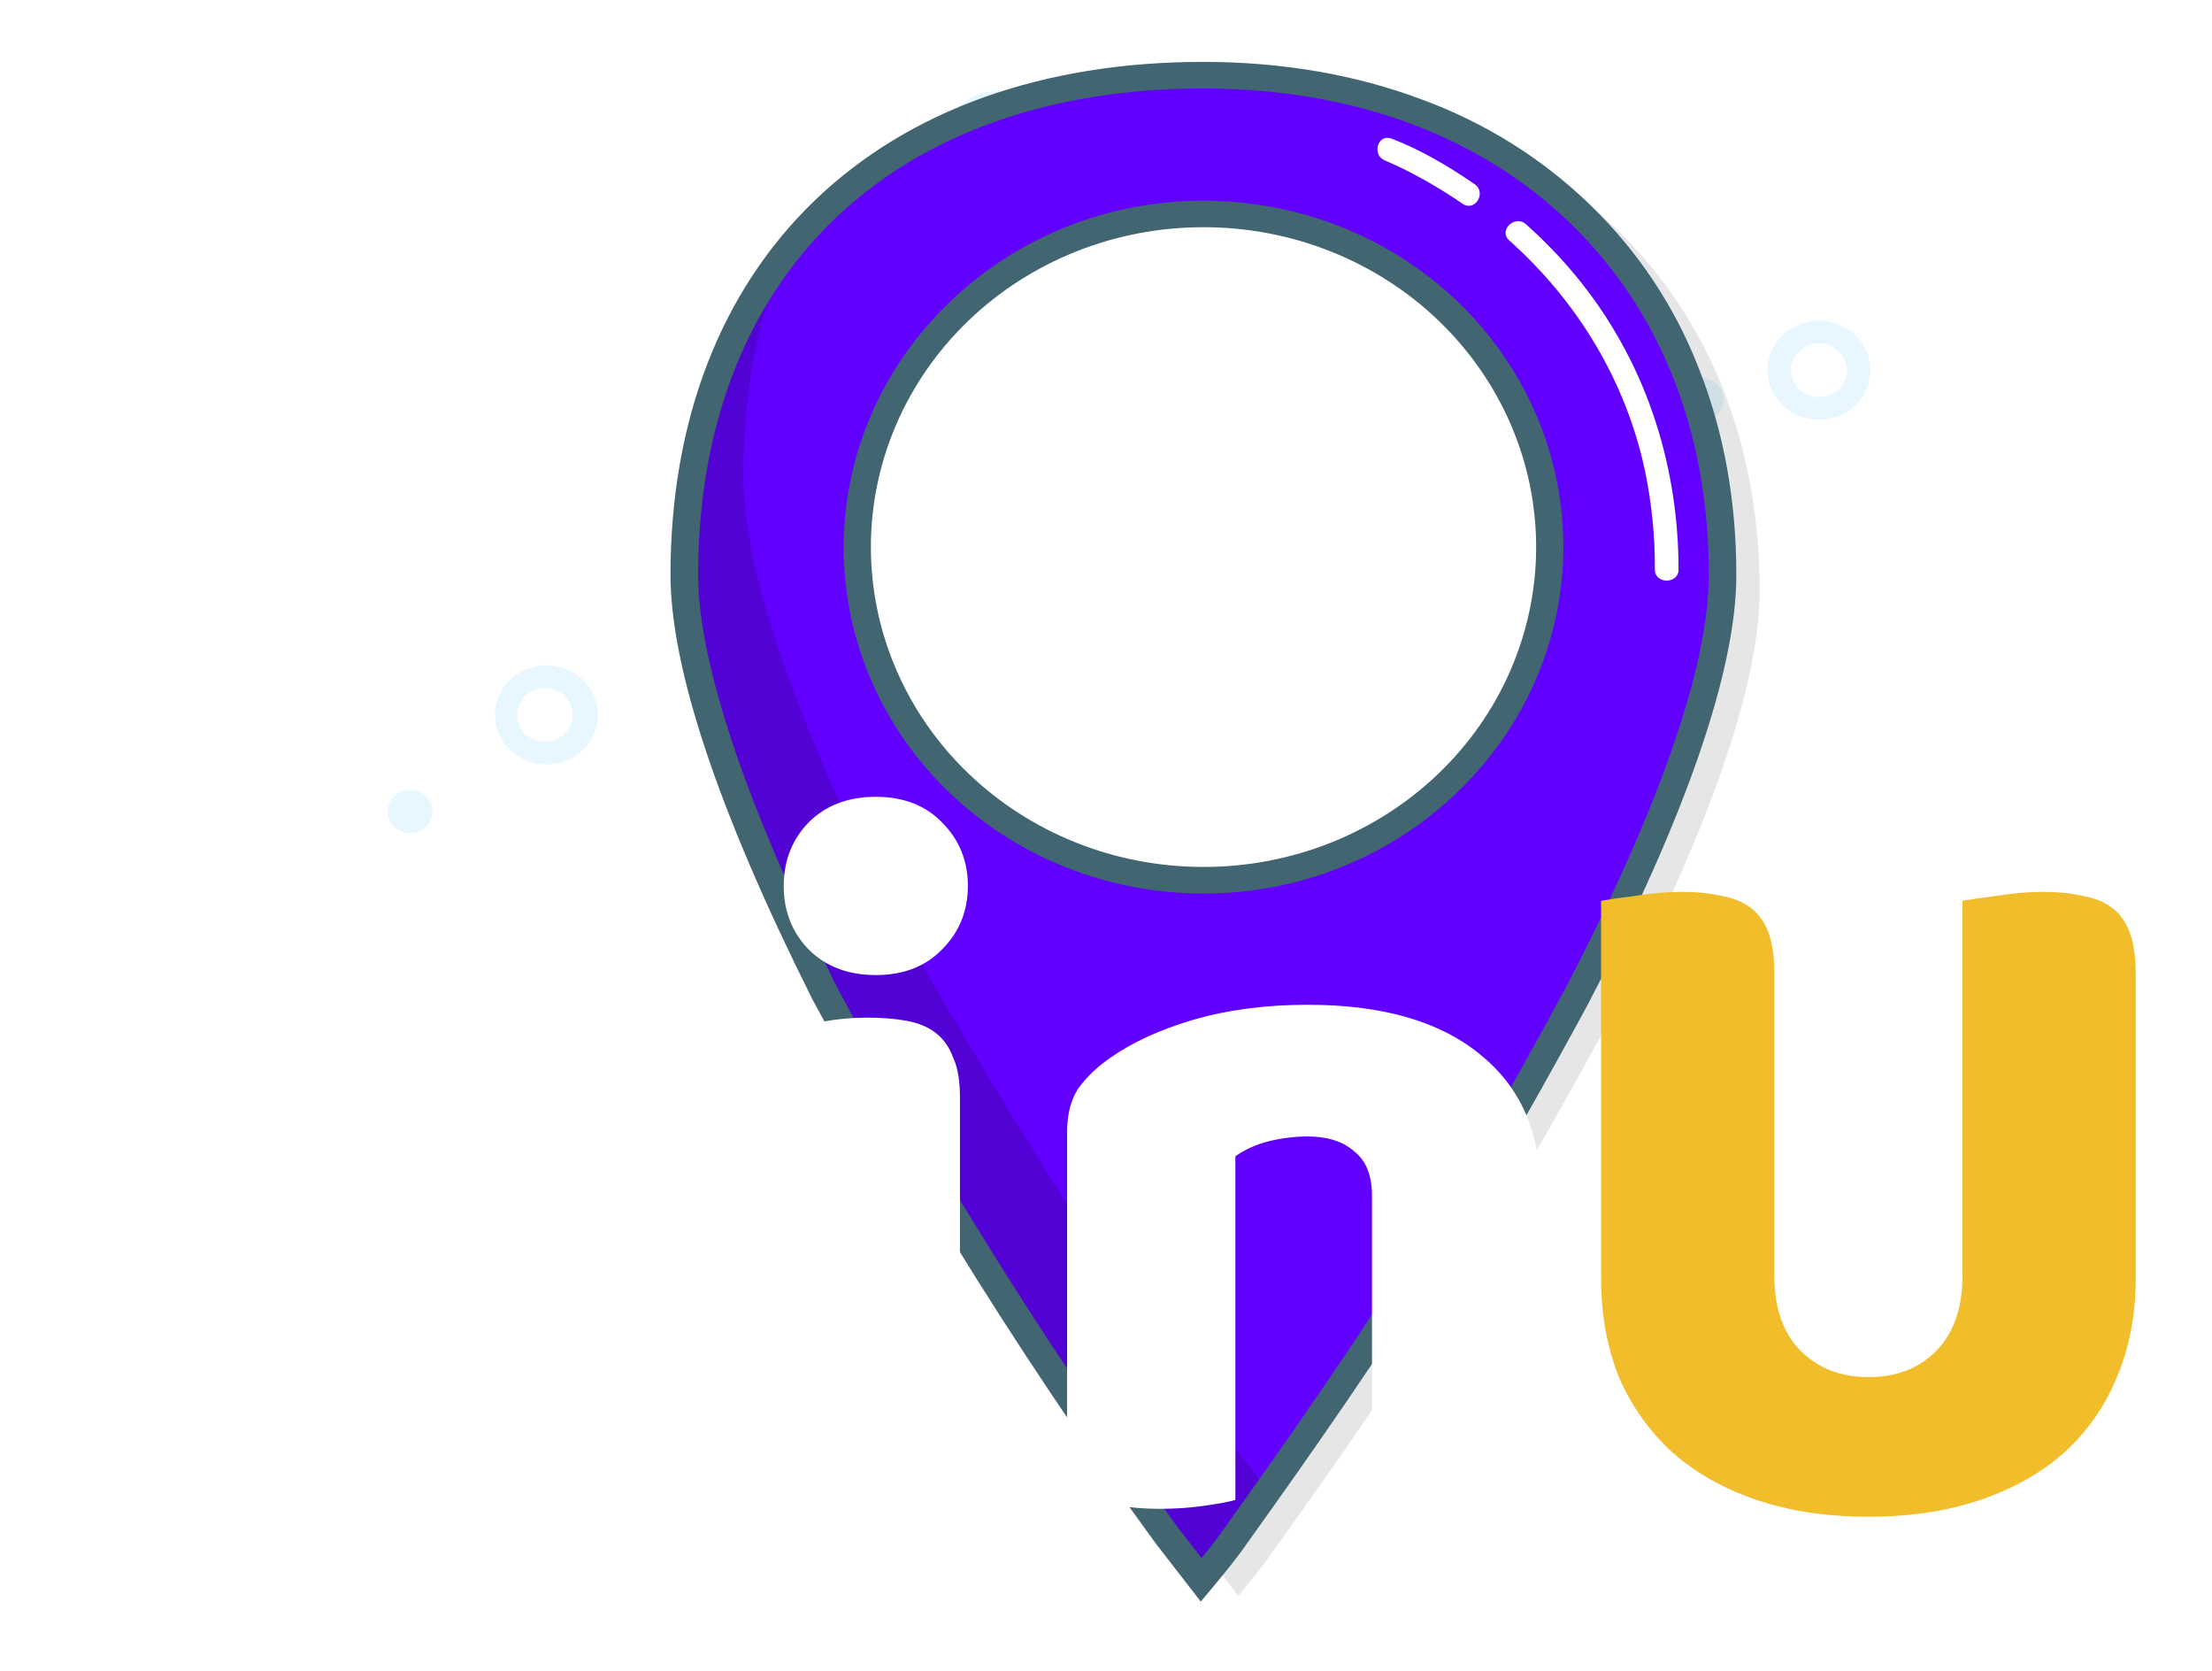 <svg width="143" height="108" viewBox="0 0 143 108" fill="none" xmlns="http://www.w3.org/2000/svg">
<g filter="url(#filter0_d_77631_266)">
<path d="M35.255 45.405C34.379 45.387 33.546 45.036 32.937 44.43C32.327 43.824 31.991 43.011 32 42.168C32.01 41.325 32.365 40.519 32.988 39.926C33.611 39.333 34.452 39 35.328 39C36.205 39 37.046 39.333 37.669 39.926C38.292 40.519 38.647 41.325 38.656 42.168C38.666 43.011 38.329 43.824 37.72 44.43C37.11 45.036 36.277 45.387 35.401 45.405H35.255ZM35.255 40.474H35.18C34.707 40.483 34.257 40.673 33.928 41C33.599 41.327 33.417 41.766 33.422 42.222C33.427 42.677 33.619 43.112 33.955 43.433C34.292 43.753 34.746 43.933 35.219 43.933C35.693 43.933 36.147 43.753 36.483 43.433C36.82 43.112 37.011 42.677 37.017 42.222C37.022 41.766 36.84 41.327 36.511 41C36.181 40.673 35.731 40.483 35.258 40.474H35.255Z" fill="#E7F6FF"/>
<path d="M26.569 49.839C27.366 49.806 27.985 49.157 27.95 48.39C27.916 47.622 27.241 47.027 26.444 47.06C25.646 47.093 25.028 47.742 25.062 48.51C25.097 49.277 25.771 49.872 26.569 49.839Z" fill="#E7F6FF"/>
<path d="M117.599 23.126C116.805 23.127 116.036 22.855 115.433 22.358C114.83 21.861 114.431 21.172 114.309 20.417C114.187 19.662 114.351 18.89 114.769 18.24C115.188 17.591 115.834 17.107 116.591 16.877C117.349 16.646 118.167 16.684 118.897 16.984C119.628 17.283 120.223 17.825 120.575 18.51C120.926 19.195 121.012 19.979 120.815 20.719C120.618 21.46 120.153 22.108 119.502 22.547C118.944 22.923 118.28 23.125 117.599 23.126V23.126ZM117.589 18.195C117.124 18.194 116.677 18.366 116.341 18.675C116.005 18.984 115.806 19.406 115.785 19.852C115.764 20.299 115.923 20.736 116.229 21.073C116.535 21.41 116.964 21.62 117.427 21.66C117.89 21.699 118.351 21.565 118.714 21.286C119.076 21.007 119.313 20.604 119.375 20.16C119.436 19.717 119.318 19.268 119.044 18.907C118.77 18.546 118.361 18.3 117.904 18.222C117.8 18.204 117.694 18.195 117.589 18.195V18.195Z" fill="#E7F6FF"/>
<path d="M110.814 22.95C111.467 22.509 111.625 21.642 111.167 21.013C110.709 20.384 109.807 20.231 109.154 20.672C108.5 21.113 108.342 21.981 108.8 22.61C109.259 23.239 110.16 23.391 110.814 22.95Z" fill="#E7F6FF"/>
<path d="M51.566 27.385C51.566 26.035 51.009 24.741 50.018 23.786C49.026 22.832 47.681 22.295 46.279 22.295C46.161 22.295 46.045 22.295 45.93 22.306C45.938 22.195 45.942 22.084 45.942 21.971C45.942 21.247 45.781 20.532 45.471 19.873C45.161 19.214 44.709 18.626 44.144 18.149C43.58 17.671 42.916 17.315 42.197 17.104C41.478 16.893 40.721 16.831 39.975 16.924C39.23 17.017 38.513 17.261 37.873 17.642C37.234 18.022 36.686 18.529 36.266 19.129C35.846 19.729 35.564 20.408 35.438 21.121C35.313 21.834 35.346 22.565 35.537 23.265C34.898 22.819 34.163 22.516 33.387 22.379C32.61 22.242 31.812 22.274 31.05 22.473C30.288 22.672 29.581 23.032 28.983 23.527C28.385 24.023 27.909 24.641 27.591 25.337C27.273 26.032 27.122 26.787 27.147 27.547C27.172 28.306 27.373 29.051 27.736 29.725C28.099 30.4 28.614 30.988 29.244 31.446C29.874 31.904 30.603 32.221 31.376 32.372C31.692 33.178 32.216 33.894 32.898 34.452C33.579 35.01 34.397 35.392 35.274 35.563C36.151 35.734 37.059 35.688 37.913 35.429C38.767 35.171 39.538 34.708 40.155 34.084C40.787 34.542 41.517 34.859 42.292 35.01C43.067 35.161 43.868 35.143 44.635 34.957C45.402 34.77 46.116 34.421 46.724 33.934C47.332 33.448 47.819 32.836 48.149 32.144C49.153 31.778 50.018 31.127 50.628 30.277C51.239 29.427 51.566 28.418 51.566 27.385V27.385Z" fill="white"/>
<path d="M64.266 7.593C63.682 7.593 63.112 7.426 62.627 7.115C62.142 6.803 61.764 6.359 61.541 5.841C61.318 5.322 61.259 4.751 61.373 4.201C61.487 3.65 61.768 3.145 62.18 2.748C62.593 2.351 63.118 2.08 63.69 1.971C64.263 1.861 64.856 1.918 65.394 2.132C65.933 2.347 66.394 2.711 66.718 3.178C67.042 3.644 67.215 4.193 67.215 4.755C67.214 5.507 66.903 6.228 66.35 6.76C65.797 7.293 65.048 7.592 64.266 7.593V7.593ZM64.266 3.388C63.985 3.388 63.711 3.468 63.478 3.618C63.245 3.768 63.063 3.981 62.955 4.231C62.848 4.48 62.82 4.754 62.874 5.019C62.929 5.284 63.064 5.527 63.262 5.718C63.461 5.909 63.713 6.039 63.988 6.092C64.263 6.145 64.549 6.118 64.808 6.015C65.067 5.912 65.289 5.737 65.445 5.513C65.601 5.288 65.684 5.025 65.684 4.755C65.684 4.393 65.534 4.045 65.269 3.789C65.003 3.533 64.642 3.389 64.266 3.388V3.388Z" fill="#E7F6FF"/>
<path d="M70.537 8.204C71.218 8.204 71.769 7.673 71.769 7.018C71.769 6.363 71.218 5.832 70.537 5.832C69.856 5.832 69.305 6.363 69.305 7.018C69.305 7.673 69.856 8.204 70.537 8.204Z" fill="#E7F6FF"/>
<path opacity="0.5" d="M88.41 68.921V71.526C87.627 73.924 86.396 76.727 84.78 79.82C84.115 81.048 83.402 82.343 82.641 83.674C83.161 82.829 83.661 81.984 84.146 81.153C83.582 82.183 82.985 83.251 82.36 84.339V80.288C82.423 80.175 82.485 80.062 82.547 79.949C82.485 80.056 82.42 80.163 82.36 80.269V80.12C82.641 79.609 82.915 79.108 83.18 78.616C84.935 75.257 86.242 72.24 87.007 69.713C87.477 69.462 87.946 69.195 88.41 68.921V68.921Z" fill="#BBD2E5"/>
<path opacity="0.1" d="M80.265 1.886C59.569 1.841 46.677 14.376 46.632 34.112C46.618 40.211 49.949 49.727 55.707 61.223C58.307 66.073 61.459 71.461 64.809 76.849C68.891 83.494 73.356 90.143 77.821 96.252L80.051 99.129C80.798 98.232 81.546 97.336 82.295 96.262C86.785 89.992 91.273 83.542 95.388 76.913C98.759 71.536 101.753 66.162 104.373 61.322C110.369 49.851 113.743 40.35 113.757 34.251C113.795 15.053 100.402 1.927 80.265 1.886V1.886ZM80.149 53.916C67.838 53.893 57.797 44.183 57.824 32.339C57.85 20.495 67.94 10.83 80.245 10.856C92.55 10.882 102.596 20.591 102.569 32.433C102.542 44.274 92.458 53.942 80.148 53.916H80.149Z" fill="#070707"/>
<path d="M99.96 30.975C99.933 42.821 89.843 52.486 77.538 52.459C66.881 52.437 57.917 45.152 55.724 35.504C55.498 34.265 55.386 33.008 55.389 31.75C55.416 19.91 65.507 10.241 77.811 10.267C88.452 10.289 97.405 17.555 99.615 27.176C99.614 27.181 99.614 27.187 99.615 27.192C99.846 28.441 99.962 29.707 99.96 30.975V30.975Z" fill="white"/>
<path d="M77.877 0.7C57.182 0.657 44.289 13.19 44.245 32.926C44.231 39.025 47.562 48.541 53.32 60.037C55.919 64.888 59.076 70.277 62.421 75.667C66.503 82.312 70.968 88.961 75.433 95.07L77.66 97.946C78.408 97.049 79.155 96.152 79.904 95.078C84.395 88.809 88.882 82.359 92.998 75.73C96.368 70.353 99.362 64.978 101.982 60.139C107.978 48.668 111.352 39.166 111.366 33.067C111.408 13.872 98.014 0.737 77.877 0.7V0.7ZM77.761 52.73C65.456 52.704 55.41 42.998 55.437 31.153C55.464 19.309 65.553 9.644 77.858 9.67C90.163 9.696 100.209 19.405 100.182 31.247C100.156 43.088 90.066 52.756 77.761 52.73Z" fill="#6100FF"/>
<path d="M100.691 63.001C98.395 67.2 95.823 71.717 92.99 76.237C88.876 82.866 84.387 89.315 79.898 95.584C79.15 96.659 78.403 97.548 77.653 98.453L75.423 95.576C70.958 89.467 66.502 82.818 62.411 76.179C59.063 70.787 55.905 65.399 53.309 60.549C47.554 49.048 44.225 39.529 44.238 33.432C44.255 25.288 46.462 18.373 50.502 13.053C48.904 17.064 48.056 21.631 48.044 26.665C48.03 32.764 51.361 42.282 57.119 53.776C59.719 58.626 62.875 64.014 66.221 69.406C70.303 76.05 74.768 82.699 79.233 88.803L81.463 91.68C82.212 90.782 82.959 89.887 83.708 88.811C88.197 82.543 92.686 76.092 96.8 69.464C98.156 67.302 99.453 65.133 100.691 63.001V63.001Z" fill="#5202D5"/>
<path d="M77.628 99.51L74.694 95.723C70.23 89.612 65.719 82.883 61.649 76.264C58.16 70.644 55.004 65.222 52.523 60.591L52.513 60.57C46.416 48.397 43.333 39.149 43.345 33.084C43.366 23.147 46.594 14.802 52.679 8.948C58.764 3.095 67.438 0 77.766 0H77.873C82.933 0.01 87.662 0.83 91.93 2.434C96.017 3.936 99.726 6.259 102.808 9.247C105.89 12.235 108.276 15.82 109.807 19.765C111.439 23.864 112.26 28.391 112.249 33.224C112.235 39.344 108.958 48.839 102.771 60.68V60.691C100.439 64.999 97.307 70.669 93.758 76.33C89.358 83.416 84.653 90.108 80.633 95.725C79.88 96.807 79.118 97.721 78.381 98.606L77.628 99.51ZM76.146 94.722L77.677 96.696C78.176 96.082 78.663 95.469 79.155 94.758C83.167 89.156 87.852 82.49 92.225 75.447C95.748 69.826 98.858 64.189 101.181 59.904C107.242 48.303 110.453 39.077 110.466 33.222C110.486 24.015 107.404 16.143 101.549 10.463C95.673 4.762 87.483 1.738 77.87 1.719H77.766C67.922 1.719 59.686 4.638 53.943 10.164C48.2 15.689 45.154 23.615 45.131 33.087C45.118 38.808 48.224 48.049 54.113 59.812C56.577 64.411 59.713 69.795 63.181 75.385C67.229 81.966 71.71 88.653 76.147 94.725L76.146 94.722ZM77.804 53.747H77.753C73.152 53.742 68.655 52.423 64.834 49.957C61.012 47.49 58.037 43.987 56.286 39.892C54.535 35.797 54.087 31.294 54.998 26.954C55.91 22.613 58.14 18.631 61.406 15.511C63.556 13.434 66.111 11.787 68.925 10.664C71.739 9.541 74.756 8.965 77.802 8.969H77.853C82.455 8.974 86.951 10.293 90.773 12.759C94.595 15.226 97.57 18.729 99.321 22.825C101.072 26.92 101.52 31.423 100.608 35.764C99.697 40.105 97.467 44.087 94.201 47.207C92.051 49.284 89.496 50.931 86.681 52.054C83.868 53.177 80.851 53.753 77.804 53.749V53.747ZM77.757 52.028H77.804C83.501 52.034 88.968 49.862 93 45.989C97.033 42.117 99.302 36.861 99.308 31.379C99.314 25.896 97.057 20.636 93.033 16.755C89.009 12.875 83.547 10.691 77.85 10.685H77.803C72.106 10.679 66.64 12.852 62.608 16.724C58.575 20.597 56.306 25.852 56.3 31.334C56.294 36.817 58.551 42.077 62.575 45.958C66.599 49.839 72.06 52.022 77.757 52.028V52.028Z" fill="#426572"/>
<path d="M97.571 11.54C102.024 15.518 105.108 20.661 106.339 26.4C106.779 28.511 106.995 30.659 106.984 32.812C106.984 33.76 108.515 33.761 108.515 32.812C108.507 25.903 106.336 19.218 101.842 13.794C100.866 12.62 99.8 11.518 98.653 10.497C97.932 9.853 96.846 10.893 97.57 11.54H97.571Z" fill="white"/>
<path d="M89.556 6.384L89.645 6.419C89.4 6.325 89.773 6.474 89.829 6.499C90.203 6.662 90.57 6.838 90.934 7.02C92.189 7.656 93.397 8.374 94.552 9.168C95.356 9.717 96.123 8.44 95.325 7.896C93.657 6.759 91.871 5.686 89.967 4.963C89.051 4.615 88.653 6.039 89.56 6.384H89.556Z" fill="white"/>
<path d="M138.067 78.664C138.067 80.968 137.662 83.08 136.851 85C136.083 86.877 134.953 88.499 133.459 89.864C131.966 91.187 130.153 92.211 128.019 92.936C125.886 93.661 123.475 94.024 120.787 94.024C118.099 94.024 115.689 93.661 113.555 92.936C111.422 92.211 109.609 91.187 108.115 89.864C106.622 88.499 105.47 86.877 104.659 85C103.891 83.08 103.507 80.968 103.507 78.664V54.216C103.977 54.131 104.723 54.024 105.747 53.896C106.771 53.725 107.753 53.64 108.691 53.64C109.673 53.64 110.526 53.725 111.251 53.896C112.019 54.024 112.659 54.28 113.171 54.664C113.683 55.048 114.067 55.581 114.323 56.264C114.579 56.947 114.707 57.843 114.707 58.952V78.472C114.707 80.52 115.262 82.12 116.371 83.272C117.523 84.424 118.995 85 120.787 85C122.622 85 124.094 84.424 125.203 83.272C126.313 82.12 126.867 80.52 126.867 78.472V54.216C127.337 54.131 128.083 54.024 129.107 53.896C130.131 53.725 131.113 53.64 132.051 53.64C133.033 53.64 133.886 53.725 134.611 53.896C135.379 54.024 136.019 54.28 136.531 54.664C137.043 55.048 137.427 55.581 137.683 56.264C137.939 56.947 138.067 57.843 138.067 58.952V78.664Z" fill="#F2BD2B"/>
<path d="M29.719 72.2C31.511 72.2 32.877 71.795 33.815 70.984C34.797 70.131 35.287 68.851 35.287 67.144C35.287 65.523 34.775 64.285 33.751 63.432C32.77 62.536 31.319 62.088 29.399 62.088C28.717 62.088 28.141 62.109 27.671 62.152C27.245 62.152 26.797 62.195 26.327 62.28V72.2H29.719ZM26.391 92.744C25.922 92.872 25.175 93 24.151 93.128C23.17 93.256 22.189 93.32 21.207 93.32C20.226 93.32 19.351 93.235 18.583 93.064C17.858 92.936 17.239 92.68 16.727 92.296C16.215 91.912 15.831 91.379 15.575 90.696C15.319 90.013 15.191 89.117 15.191 88.008V57.864C15.191 56.968 15.426 56.285 15.895 55.816C16.407 55.304 17.09 54.899 17.943 54.6C19.394 54.088 21.037 53.725 22.871 53.512C24.749 53.256 26.626 53.128 28.503 53.128C34.391 53.128 38.893 54.387 42.007 56.904C45.122 59.421 46.679 62.835 46.679 67.144C46.679 69.235 46.338 71.133 45.655 72.84C45.015 74.504 44.034 75.955 42.711 77.192C41.431 78.387 39.789 79.325 37.783 80.008C35.821 80.648 33.538 80.968 30.935 80.968H26.391V92.744ZM50.666 53.256C50.666 51.635 51.199 50.269 52.266 49.16C53.375 48.051 54.826 47.496 56.618 47.496C58.41 47.496 59.839 48.051 60.906 49.16C62.015 50.269 62.57 51.635 62.57 53.256C62.57 54.877 62.015 56.243 60.906 57.352C59.839 58.461 58.41 59.016 56.618 59.016C54.826 59.016 53.375 58.461 52.266 57.352C51.199 56.243 50.666 54.877 50.666 53.256ZM62.058 92.936C61.588 93.021 60.884 93.128 59.946 93.256C59.05 93.427 58.132 93.512 57.194 93.512C56.255 93.512 55.402 93.448 54.634 93.32C53.908 93.192 53.29 92.936 52.778 92.552C52.266 92.168 51.86 91.656 51.562 91.016C51.306 90.333 51.178 89.459 51.178 88.392V62.344C51.647 62.259 52.33 62.152 53.226 62.024C54.164 61.853 55.103 61.768 56.042 61.768C56.98 61.768 57.812 61.832 58.538 61.96C59.306 62.088 59.946 62.344 60.458 62.728C60.97 63.112 61.354 63.645 61.61 64.328C61.908 64.968 62.058 65.821 62.058 66.888V92.936ZM88.696 73.288C88.696 71.965 88.312 71.005 87.544 70.408C86.819 69.768 85.816 69.448 84.536 69.448C83.683 69.448 82.83 69.555 81.976 69.768C81.166 69.981 80.462 70.301 79.864 70.728V92.936C79.438 93.064 78.755 93.192 77.816 93.32C76.92 93.448 75.982 93.512 75 93.512C74.062 93.512 73.208 93.448 72.44 93.32C71.715 93.192 71.096 92.936 70.584 92.552C70.072 92.168 69.667 91.656 69.368 91.016C69.112 90.333 68.984 89.459 68.984 88.392V69.192C68.984 68.04 69.219 67.101 69.688 66.376C70.2 65.651 70.883 64.989 71.736 64.392C73.187 63.368 75 62.536 77.176 61.896C79.395 61.256 81.848 60.936 84.536 60.936C89.358 60.936 93.07 62.003 95.672 64.136C98.275 66.227 99.576 69.149 99.576 72.904V92.936C99.15 93.064 98.467 93.192 97.528 93.32C96.632 93.448 95.694 93.512 94.712 93.512C93.774 93.512 92.92 93.448 92.152 93.32C91.427 93.192 90.808 92.936 90.296 92.552C89.784 92.168 89.379 91.656 89.08 91.016C88.824 90.333 88.696 89.459 88.696 88.392V73.288Z" fill="white"/>
</g>
<defs>
<filter id="filter0_d_77631_266" x="11.191" y="0" width="130.876" height="107.51" filterUnits="userSpaceOnUse" color-interpolation-filters="sRGB">
<feFlood flood-opacity="0" result="BackgroundImageFix"/>
<feColorMatrix in="SourceAlpha" type="matrix" values="0 0 0 0 0 0 0 0 0 0 0 0 0 0 0 0 0 0 127 0" result="hardAlpha"/>
<feOffset dy="4"/>
<feGaussianBlur stdDeviation="2"/>
<feComposite in2="hardAlpha" operator="out"/>
<feColorMatrix type="matrix" values="0 0 0 0 0 0 0 0 0 0 0 0 0 0 0 0 0 0 0.25 0"/>
<feBlend mode="normal" in2="BackgroundImageFix" result="effect1_dropShadow_77631_266"/>
<feBlend mode="normal" in="SourceGraphic" in2="effect1_dropShadow_77631_266" result="shape"/>
</filter>
</defs>
</svg>

